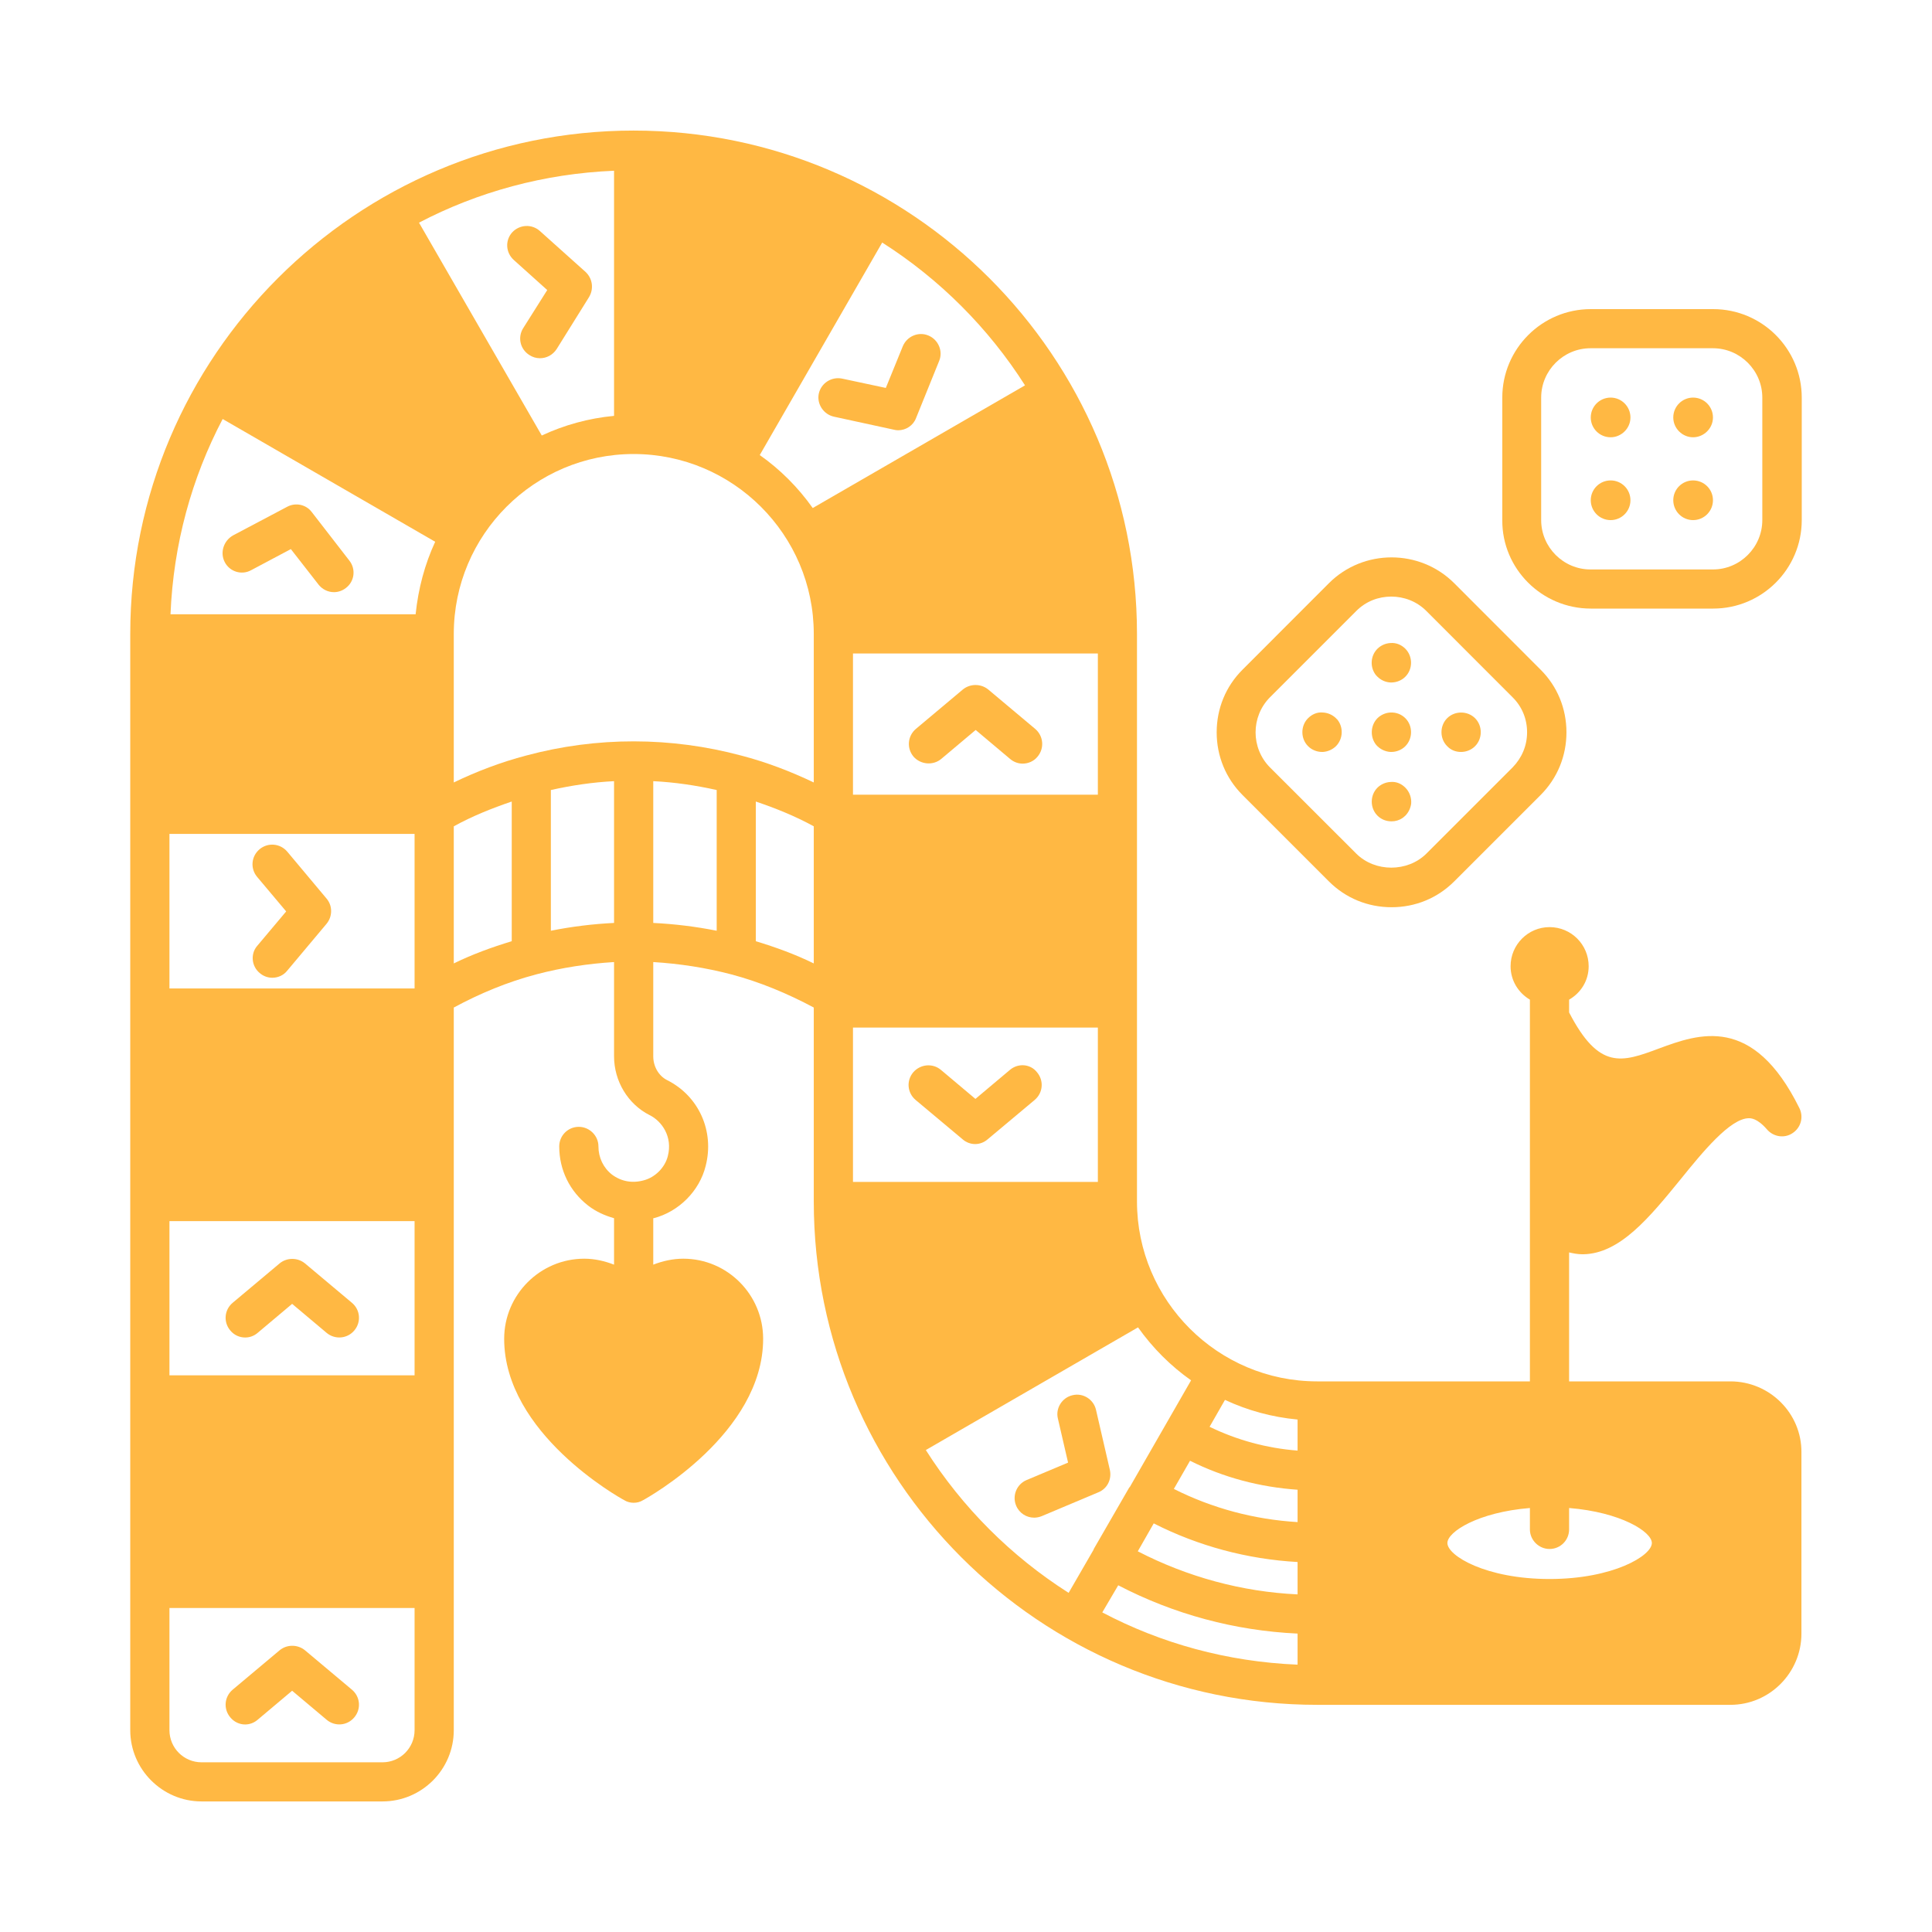 <svg width="24" height="24" viewBox="0 0 24 24" fill="none" xmlns="http://www.w3.org/2000/svg">
<path d="M21.496 17.16H19.492V15.558C19.547 15.571 19.602 15.581 19.657 15.581H19.667C20.124 15.574 20.491 15.123 20.88 14.646C21.152 14.309 21.493 13.894 21.723 13.891C21.746 13.891 21.827 13.888 21.95 14.03C22.031 14.124 22.168 14.144 22.268 14.076C22.372 14.008 22.408 13.875 22.352 13.764C21.775 12.597 21.101 12.843 20.608 13.025C20.147 13.197 19.865 13.297 19.492 12.577V12.418C19.638 12.334 19.735 12.182 19.735 12.003C19.735 11.734 19.518 11.517 19.249 11.517C18.983 11.517 18.765 11.734 18.765 12.003C18.765 12.182 18.863 12.334 19.005 12.418V17.16H16.362C15.13 17.16 14.124 16.158 14.124 14.925V7.875C14.124 4.427 11.319 1.622 7.871 1.622C4.424 1.622 1.618 4.427 1.618 7.875V21.493C1.618 21.98 2.017 22.378 2.504 22.378H4.751C5.241 22.378 5.637 21.98 5.637 21.493V12.516C5.961 12.341 6.305 12.198 6.662 12.104C6.979 12.02 7.304 11.971 7.628 11.951V13.122C7.628 13.43 7.8 13.716 8.069 13.852C8.222 13.927 8.358 14.121 8.296 14.361C8.261 14.504 8.137 14.627 7.995 14.663C7.852 14.702 7.716 14.676 7.602 14.591C7.495 14.507 7.434 14.38 7.434 14.241C7.434 14.108 7.323 13.998 7.19 13.998C7.054 13.998 6.947 14.108 6.947 14.241C6.947 14.533 7.077 14.799 7.307 14.977C7.404 15.052 7.515 15.101 7.628 15.133V15.71C7.511 15.665 7.388 15.636 7.258 15.636C6.71 15.636 6.263 16.083 6.263 16.631C6.263 17.805 7.693 18.603 7.755 18.636C7.79 18.658 7.832 18.668 7.871 18.668C7.914 18.668 7.952 18.658 7.988 18.636C8.05 18.603 9.48 17.805 9.48 16.631C9.48 16.083 9.036 15.636 8.488 15.636C8.358 15.636 8.231 15.665 8.115 15.71V15.133C8.118 15.133 8.118 15.133 8.121 15.133C8.432 15.052 8.689 14.796 8.766 14.484C8.877 14.053 8.682 13.615 8.286 13.417C8.183 13.365 8.115 13.249 8.115 13.122V11.951C8.439 11.971 8.763 12.02 9.084 12.104C9.438 12.198 9.782 12.341 10.109 12.516V14.925C10.109 18.373 12.911 21.178 16.362 21.178H21.496C21.983 21.178 22.378 20.779 22.378 20.293V18.042C22.382 17.556 21.983 17.16 21.496 17.16ZM10.959 3.013C11.672 3.467 12.279 4.074 12.733 4.787L10.096 6.311C9.915 6.055 9.691 5.831 9.438 5.653L10.959 3.013ZM13.638 8.118V9.872H10.596V8.118H13.638ZM5.15 21.493C5.15 21.713 4.972 21.892 4.751 21.892H2.504C2.283 21.892 2.105 21.713 2.105 21.493V19.975H5.15V21.493ZM5.15 17.085H2.105V15.169H5.15V17.085ZM5.15 12.279H2.105V10.359H5.15V12.279ZM5.163 7.631H2.118C2.154 6.759 2.381 5.938 2.766 5.205L5.406 6.73C5.277 7.009 5.196 7.31 5.163 7.631ZM5.205 2.766C5.935 2.384 6.759 2.157 7.628 2.121V5.166C7.31 5.196 7.009 5.28 6.73 5.41L5.205 2.766ZM6.357 11.692C6.11 11.767 5.87 11.854 5.637 11.968V10.265C5.867 10.138 6.11 10.041 6.357 9.957V11.692ZM7.628 11.465C7.365 11.478 7.103 11.51 6.843 11.562V9.814C7.103 9.756 7.365 9.717 7.628 9.704V11.465ZM8.903 11.562C8.643 11.51 8.377 11.478 8.115 11.465V9.704C8.381 9.717 8.643 9.756 8.903 9.814V11.562ZM10.109 11.968C9.876 11.854 9.636 11.767 9.389 11.692V9.957C9.636 10.041 9.879 10.138 10.109 10.265V11.968ZM10.109 9.72C9.817 9.581 9.519 9.467 9.208 9.386C8.335 9.152 7.414 9.149 6.535 9.386C6.227 9.467 5.925 9.581 5.637 9.72V7.875C5.637 6.642 6.639 5.64 7.871 5.64C9.104 5.64 10.109 6.642 10.109 7.875V9.72ZM10.596 12.765H13.638V14.682H10.596V12.765ZM13.586 19.242C13.586 19.245 13.586 19.245 13.586 19.249L13.275 19.787C12.561 19.333 11.955 18.727 11.501 18.013L14.137 16.489C14.319 16.745 14.543 16.969 14.796 17.147L14.034 18.474C14.03 18.474 14.03 18.474 14.03 18.477C14.027 18.477 14.027 18.48 14.027 18.48L13.589 19.239C13.589 19.239 13.589 19.242 13.586 19.242ZM16.119 20.679C15.246 20.643 14.426 20.416 13.693 20.03L13.891 19.693C14.582 20.053 15.341 20.257 16.119 20.293V20.679ZM16.119 19.806C15.428 19.774 14.75 19.589 14.134 19.271L14.332 18.924C14.886 19.206 15.496 19.369 16.119 19.404V19.806ZM16.119 18.908C15.581 18.876 15.058 18.736 14.582 18.496L14.783 18.146C15.198 18.354 15.652 18.474 16.119 18.506V18.908ZM16.119 18.02C15.736 17.99 15.367 17.89 15.026 17.724L15.217 17.39C15.496 17.52 15.798 17.604 16.119 17.634V18.02ZM19.249 19.615C18.46 19.615 17.98 19.326 17.98 19.168C17.98 19.028 18.363 18.785 19.005 18.733V18.999C19.005 19.132 19.116 19.242 19.249 19.242C19.385 19.242 19.492 19.132 19.492 18.999V18.733C20.134 18.785 20.52 19.028 20.52 19.168C20.52 19.326 20.037 19.615 19.249 19.615Z" fill="#FFB843"/>
<path d="M3.045 21.422C3.101 21.422 3.156 21.402 3.201 21.363L3.629 21.003L4.057 21.363C4.161 21.451 4.314 21.438 4.401 21.334C4.489 21.23 4.476 21.078 4.372 20.99L3.788 20.5C3.697 20.426 3.564 20.426 3.474 20.5L2.89 20.99C2.786 21.078 2.773 21.23 2.861 21.334C2.909 21.392 2.977 21.422 3.045 21.422ZM3.045 16.615C3.101 16.615 3.156 16.596 3.201 16.557L3.629 16.197L4.057 16.557C4.161 16.644 4.314 16.631 4.401 16.528C4.489 16.424 4.476 16.271 4.372 16.184L3.788 15.694C3.697 15.62 3.564 15.62 3.474 15.694L2.89 16.184C2.786 16.271 2.773 16.424 2.861 16.528C2.909 16.586 2.977 16.615 3.045 16.615ZM2.792 6.983C2.854 7.103 3.003 7.148 3.12 7.083L3.613 6.821L3.957 7.262C4.005 7.323 4.077 7.356 4.148 7.356C4.2 7.356 4.252 7.339 4.297 7.304C4.404 7.223 4.424 7.07 4.339 6.963L3.872 6.36C3.801 6.266 3.671 6.24 3.568 6.295L2.893 6.652C2.776 6.72 2.731 6.866 2.792 6.983ZM7.317 3.691C7.378 3.59 7.362 3.461 7.275 3.379L6.707 2.87C6.606 2.779 6.454 2.789 6.363 2.886C6.272 2.987 6.282 3.139 6.383 3.23L6.798 3.603L6.499 4.077C6.428 4.19 6.461 4.339 6.577 4.411C6.616 4.437 6.662 4.45 6.707 4.45C6.788 4.45 6.866 4.411 6.915 4.336L7.317 3.691ZM13.615 17.514C13.586 17.384 13.453 17.299 13.323 17.332C13.194 17.361 13.109 17.494 13.142 17.624L13.268 18.169L12.752 18.386C12.629 18.438 12.571 18.581 12.623 18.704C12.662 18.798 12.752 18.853 12.847 18.853C12.879 18.853 12.911 18.846 12.941 18.834L13.644 18.538C13.755 18.493 13.813 18.376 13.787 18.259L13.615 17.514ZM10.359 5.176L11.105 5.338C11.121 5.342 11.14 5.345 11.157 5.345C11.254 5.345 11.345 5.286 11.38 5.192L11.666 4.485C11.718 4.362 11.656 4.219 11.533 4.168C11.41 4.116 11.267 4.177 11.215 4.301L11.004 4.819L10.46 4.703C10.33 4.677 10.2 4.758 10.171 4.891C10.145 5.017 10.229 5.147 10.359 5.176ZM3.227 12.088C3.272 12.127 3.328 12.146 3.383 12.146C3.451 12.146 3.522 12.117 3.568 12.058L4.057 11.475C4.132 11.384 4.132 11.251 4.057 11.163L3.568 10.579C3.48 10.476 3.328 10.463 3.224 10.55C3.12 10.638 3.107 10.79 3.195 10.894L3.555 11.322L3.195 11.75C3.11 11.848 3.123 12.003 3.227 12.088ZM12.545 13.291L12.117 13.651L11.689 13.291C11.585 13.203 11.432 13.22 11.345 13.32C11.257 13.424 11.27 13.576 11.374 13.664L11.958 14.153C12.003 14.192 12.058 14.212 12.114 14.212C12.169 14.212 12.224 14.192 12.269 14.153L12.853 13.664C12.957 13.576 12.97 13.424 12.882 13.32C12.801 13.216 12.649 13.203 12.545 13.291ZM11.692 9.428L12.12 9.068L12.548 9.428C12.594 9.467 12.649 9.486 12.704 9.486C12.772 9.486 12.843 9.457 12.889 9.399C12.976 9.295 12.963 9.143 12.86 9.055L12.276 8.565C12.185 8.491 12.052 8.491 11.961 8.565L11.377 9.055C11.274 9.143 11.261 9.295 11.348 9.399C11.436 9.499 11.591 9.512 11.692 9.428ZM20.008 5.432C20.14 5.432 20.254 5.322 20.254 5.186C20.254 5.05 20.144 4.939 20.008 4.939C19.871 4.939 19.761 5.05 19.761 5.186C19.761 5.322 19.871 5.432 20.008 5.432Z" fill="#FFB843"/>
<path d="M21.032 6.461C21.169 6.461 21.279 6.35 21.279 6.214C21.279 6.078 21.169 5.968 21.032 5.968C20.896 5.968 20.786 6.078 20.786 6.214C20.786 6.35 20.896 6.461 21.032 6.461Z" fill="#FFB843"/>
<path d="M21.032 5.432C21.165 5.432 21.279 5.322 21.279 5.186C21.279 5.05 21.169 4.939 21.032 4.939C20.896 4.939 20.786 5.05 20.786 5.186C20.786 5.322 20.899 5.432 21.032 5.432Z" fill="#FFB843"/>
<path d="M20.008 6.461C20.144 6.461 20.254 6.35 20.254 6.214C20.254 6.078 20.144 5.968 20.008 5.968C19.871 5.968 19.761 6.078 19.761 6.214C19.761 6.35 19.871 6.461 20.008 6.461Z" fill="#FFB843"/>
<path d="M19.761 7.56H21.282C21.889 7.56 22.382 7.067 22.382 6.461V4.939C22.382 4.333 21.889 3.84 21.282 3.84H19.761C19.155 3.84 18.662 4.333 18.662 4.939V6.461C18.658 7.067 19.155 7.56 19.761 7.56ZM19.145 4.939C19.145 4.602 19.421 4.326 19.758 4.326H21.279C21.616 4.326 21.892 4.602 21.892 4.939V6.461C21.892 6.798 21.616 7.074 21.279 7.074H19.758C19.421 7.074 19.145 6.798 19.145 6.461V4.939ZM16.424 9.341C16.427 9.341 16.43 9.341 16.433 9.341C16.495 9.337 16.553 9.311 16.596 9.269C16.686 9.178 16.69 9.032 16.612 8.938C16.612 8.935 16.609 8.935 16.605 8.932C16.602 8.929 16.599 8.925 16.596 8.922C16.553 8.88 16.495 8.854 16.433 8.851C16.362 8.844 16.297 8.874 16.249 8.922C16.155 9.016 16.155 9.175 16.249 9.269C16.294 9.315 16.359 9.341 16.424 9.341ZM18.149 9.341C18.211 9.341 18.276 9.318 18.324 9.269C18.418 9.175 18.418 9.016 18.324 8.922C18.23 8.828 18.071 8.828 17.977 8.922C17.883 9.016 17.883 9.175 17.977 9.269C18.023 9.318 18.084 9.341 18.149 9.341ZM17.273 9.341C17.277 9.341 17.28 9.341 17.283 9.341C17.348 9.341 17.413 9.315 17.458 9.269C17.552 9.175 17.552 9.016 17.458 8.922C17.41 8.874 17.345 8.848 17.273 8.851C17.212 8.854 17.154 8.88 17.111 8.922C17.024 9.01 17.017 9.156 17.095 9.253C17.14 9.305 17.205 9.337 17.273 9.341ZM17.102 8.397C17.105 8.4 17.108 8.403 17.111 8.406C17.154 8.449 17.212 8.475 17.273 8.478C17.277 8.478 17.28 8.478 17.283 8.478C17.348 8.478 17.413 8.452 17.458 8.406C17.552 8.312 17.552 8.154 17.458 8.059C17.41 8.011 17.345 7.982 17.273 7.988C17.212 7.991 17.154 8.017 17.111 8.059C17.02 8.15 17.017 8.296 17.095 8.39C17.098 8.394 17.102 8.394 17.102 8.397ZM17.287 10.203C17.335 10.203 17.381 10.19 17.423 10.161C17.429 10.158 17.432 10.155 17.436 10.151C17.442 10.145 17.452 10.138 17.458 10.132C17.497 10.093 17.523 10.038 17.53 9.983C17.536 9.911 17.51 9.837 17.458 9.785C17.41 9.736 17.345 9.707 17.273 9.714C17.212 9.717 17.154 9.743 17.111 9.785C17.017 9.879 17.017 10.038 17.111 10.132C17.16 10.181 17.222 10.203 17.287 10.203Z" fill="#FFB843"/>
<path d="M16.508 10.949C16.716 11.157 16.991 11.27 17.287 11.27C17.582 11.27 17.857 11.157 18.065 10.949L19.138 9.876C19.346 9.668 19.459 9.392 19.459 9.097C19.459 8.802 19.346 8.526 19.138 8.319L18.065 7.245C17.637 6.817 16.936 6.817 16.508 7.245L15.435 8.319C15.227 8.526 15.114 8.802 15.114 9.097C15.114 9.392 15.227 9.668 15.435 9.876L16.508 10.949ZM15.775 8.663L16.849 7.589C16.969 7.469 17.124 7.411 17.283 7.411C17.439 7.411 17.598 7.469 17.718 7.589L18.791 8.663C18.908 8.779 18.97 8.932 18.97 9.097C18.97 9.263 18.905 9.415 18.791 9.532L17.718 10.605C17.484 10.836 17.082 10.836 16.849 10.605L15.775 9.532C15.538 9.292 15.538 8.903 15.775 8.663Z" fill="#FFB843"/>
</svg>
